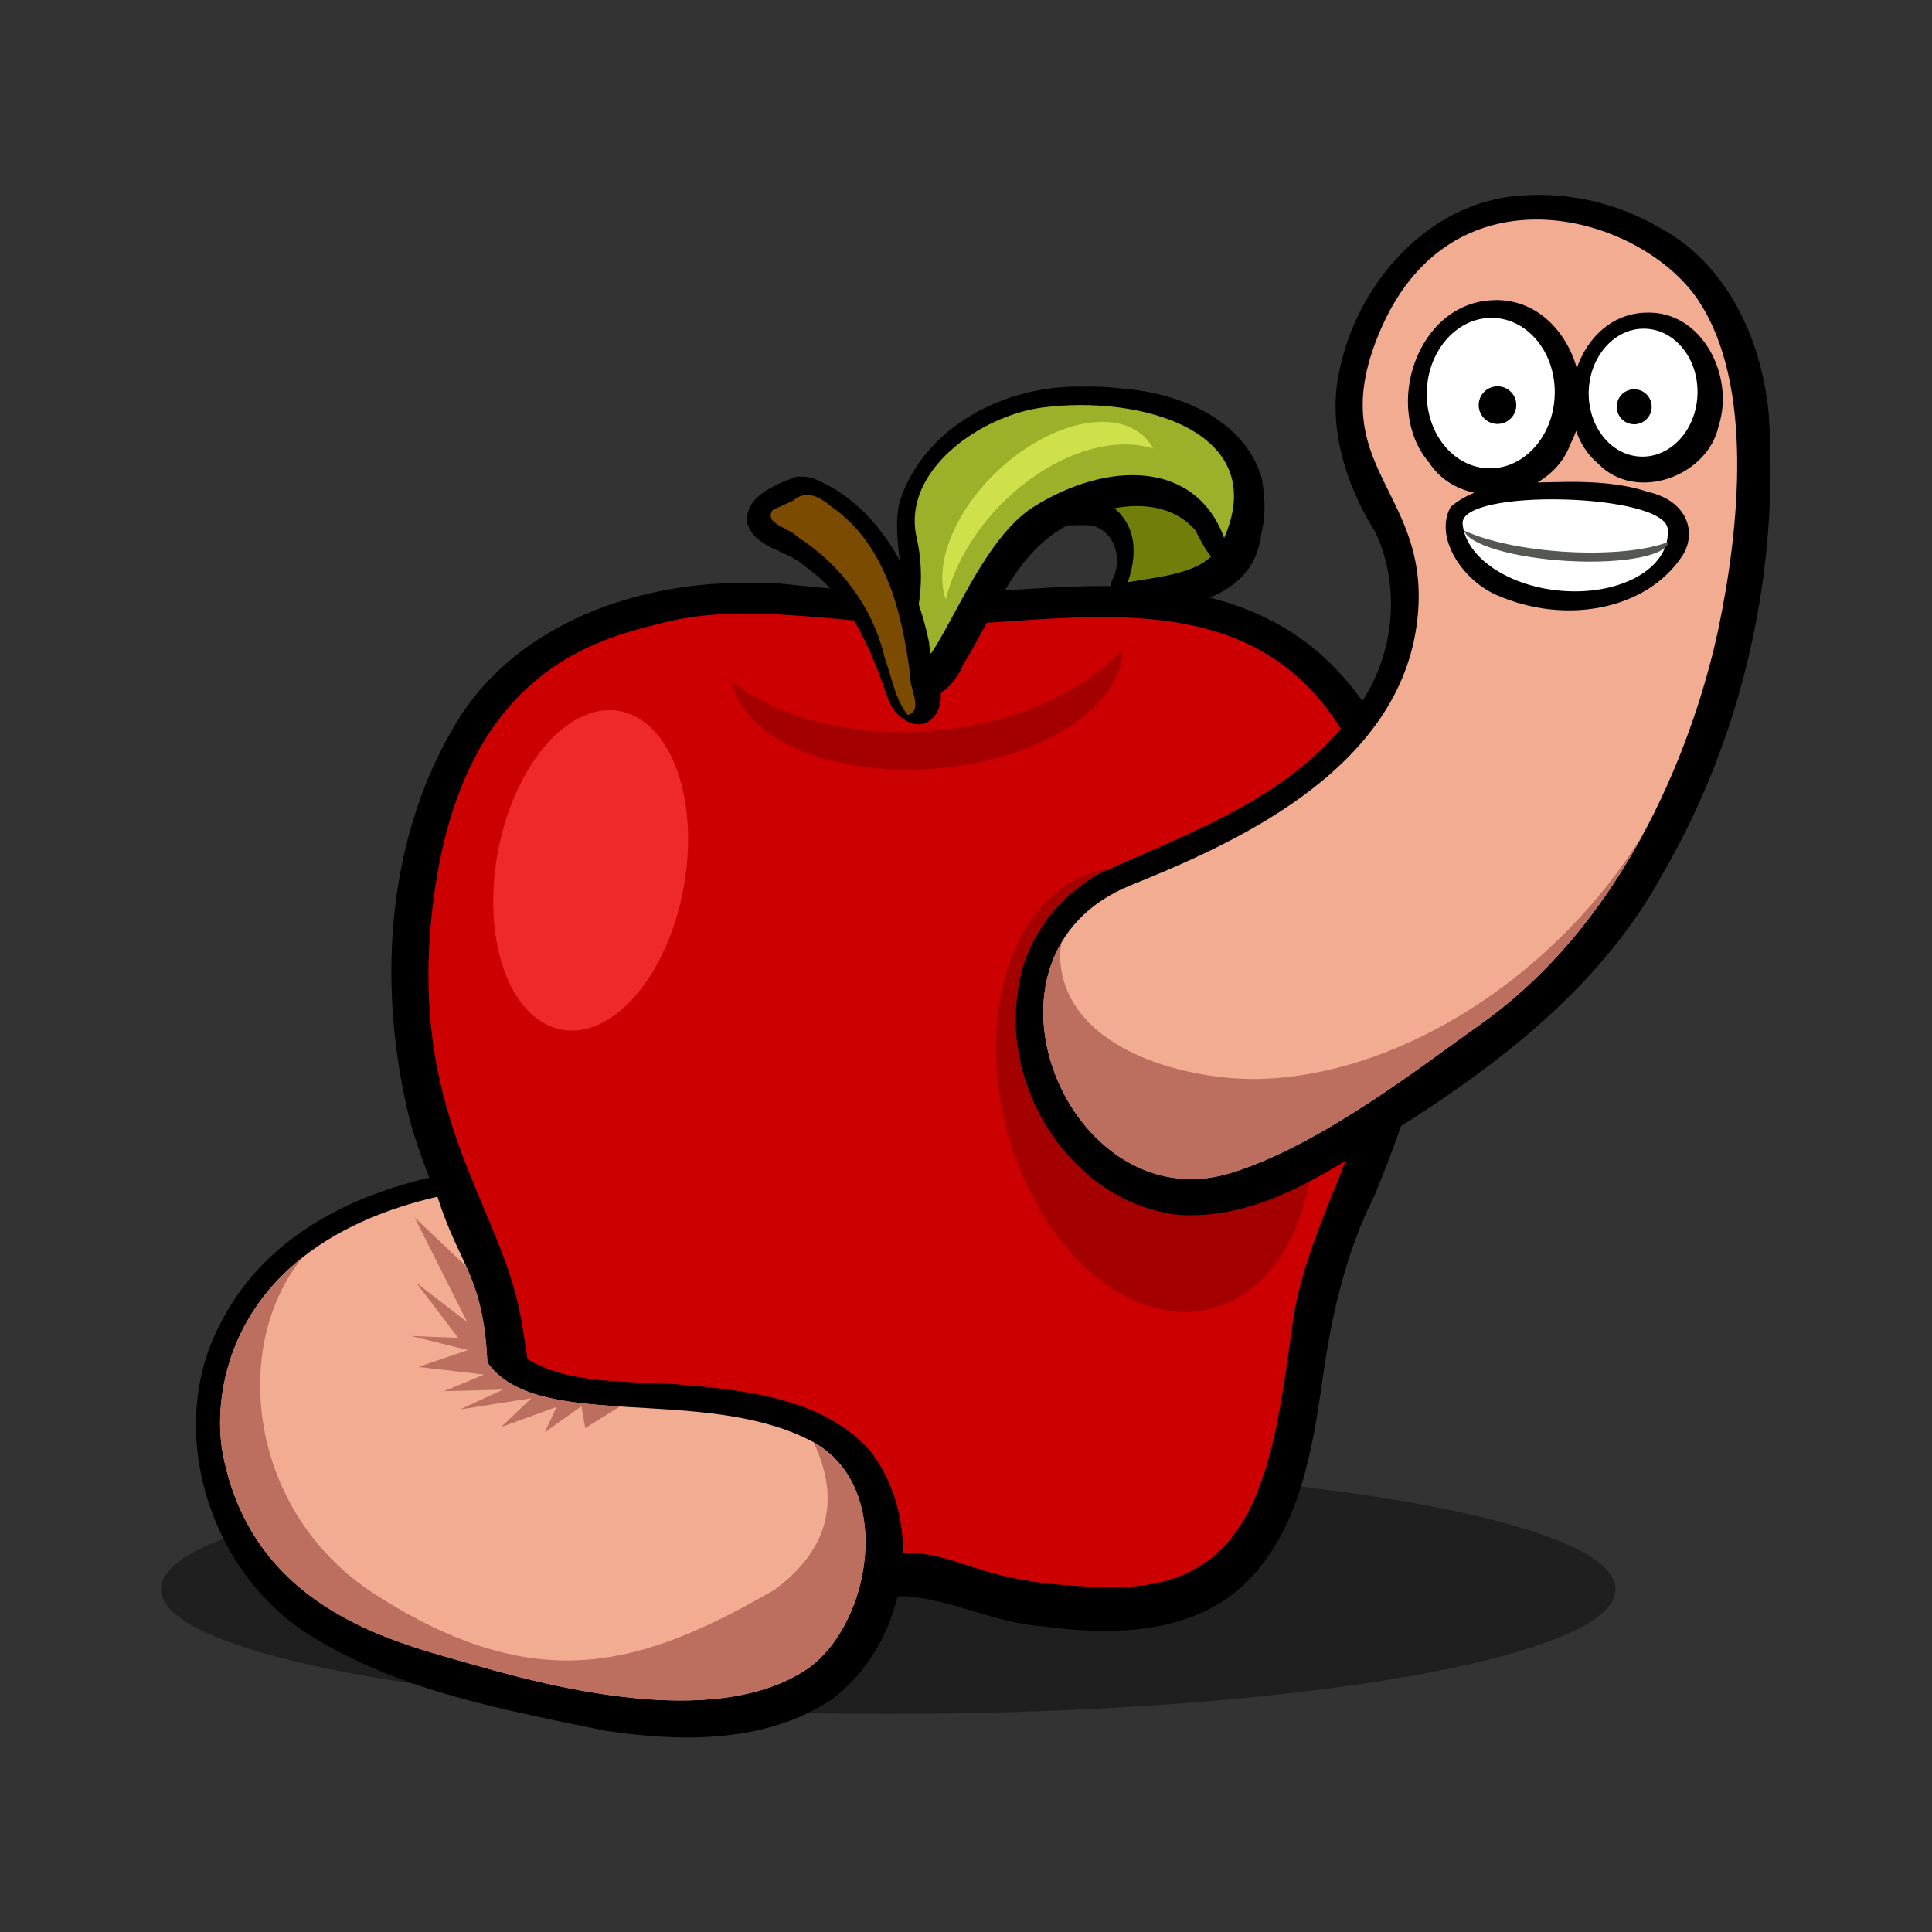 <svg:svg xmlns:dc="http://purl.org/dc/elements/1.1/" xmlns:ns1="http://sodipodi.sourceforge.net/DTD/sodipodi-0.dtd" xmlns:ns2="http://www.inkscape.org/namespaces/inkscape" xmlns:ns4="http://creativecommons.org/ns#" xmlns:rdf="http://www.w3.org/1999/02/22-rdf-syntax-ns#" xmlns:svg="http://www.w3.org/2000/svg" height="596.097" id="svg2376" version="1.0" viewBox="-49.674 -60.151 596.097 596.097" width="596.097" ns1:docname="cartoon-apple-worm.svg" ns1:version="0.32" ns2:output_extension="org.inkscape.output.svg.inkscape" ns2:version="0.46">
  <svg:rect x="-49.674" y="-60.151" width="596.097" height="596.097" fill="#333333" stroke="none"/>
  <ns1:namedview bordercolor="#666666" borderopacity="1.0" gridtolerance="10.0" guidetolerance="10.0" id="base" objecttolerance="10.0" pagecolor="#ffffff" showgrid="false" ns2:current-layer="svg2376" ns2:cx="93.360996" ns2:cy="250" ns2:pageopacity="0.0" ns2:pageshadow="2" ns2:window-height="998" ns2:window-width="1678" ns2:window-x="1" ns2:window-y="1" ns2:zoom="0.964" />
  <svg:g id="layer1" transform="translate(-2.121 -12.601)">
    <svg:g id="g3517" transform="matrix(.951 0 0 .951 -34.874 -72.59)">
      <svg:path d="m498.01 554.86c0 15.9-94.75 28.79-211.63 28.79s-211.63-12.89-211.63-28.79c0.001-15.9 94.75-28.79 211.63-28.79s211.63 12.89 211.63 28.79z" id="path3263" style="fill-opacity:.392;fill:#000000" transform="matrix(1.115 0 0 1.405 -44.477 -237.64)" />
      <svg:path d="m348.86 166.03c-13.29 0.27-28.82 10.68-26.48 25.09 2.57 8.08 12.38 4.88 18.6 5.72 7.78 2.01 10.07 11.65 6.35 17.94-1.17 6.97 6.92 13.09 13.42 9.7 13.26-1.33 29.73-5.73 34.02-19.82 5.63-16.71-9.4-33.63-25.81-36.54-6.51-1.9-13.32-2.31-20.1-2.09z" id="path3384" style="fill-rule:evenodd;fill:#000000" />
      <svg:path d="m226.75 215.41c-34.05 0.36-70.36 13.05-90.06 42.23-25.08 38.89-28.01 88.82-16.86 132.91 8.08 28.29 24.62 54.17 26.71 84.09 2.84 22.88 5.22 49.11 23.19 65.66 19.91 17.54 49.02 17.39 73.53 11.97 12.41-2.04 24.31-7.74 36.9-8.08 15.27 0.94 29.25 8.75 44.62 9.75 21.28 2.96 45.92 2.8 63.28-11.53 19.77-16.94 24.26-44.29 27.73-68.87 2.86-20.36 7.41-40.59 16.68-59.03 14.08-33.74 25.32-71.16 17.08-107.87-5.45-31.76-21.27-64.61-51.33-79.42-29.18-14.67-63.01-10.73-94.5-8.72-21.48 1.22-42.99-0.62-64.25-2.87-4.24-0.18-8.48-0.32-12.72-0.22z" id="path3335" style="fill-rule:evenodd;fill:#000000" />
      <svg:path d="m213.14 541.22c32.68 0.92 49.22-11.6 67.68-11.15 19.63 0.48 23.82 11.05 67.68 11.15 46.31 0.12 51.29-40 57.58-85.86 5.91-43.07 44.73-86.12 31.32-150.51-9.66-46.33-31.61-69.02-64.65-75.76-28.26-5.77-58.36 0-84.86 0-25.02 0-57.78-7.62-84.85-1.01-22.16 5.41-69.85 15.45-76.77 100-5.08 62.05 22.8 90.17 29.29 125.26 8.04 43.44 2.67 86.35 57.58 87.88z" id="path2384" style="fill-rule:evenodd;fill:#cc0000" />
      <svg:path d="m214.15 309.39c0.01 25.39-12.43 45.98-27.78 45.98-15.34 0-27.78-20.59-27.78-45.98 0-25.38 12.44-45.97 27.78-45.97 15.35 0 27.79 20.59 27.78 45.97z" id="path3261" style="fill:#ef2929" transform="matrix(1.078 .244 -.22 1.121 45.453 -83.596)" />
      <svg:path d="m328.03 187.32c11.27-3.67 32.97 3.66 24.52 27.9 12.82-2.22 28.77-3.08 31.28-16.07 6.89-29.59-56.04-37.2-55.8-11.83z" id="path3271" style="fill-rule:evenodd;fill:#727e0a" />
      <svg:path d="m337.09 151.78c-24.32-0.42-50.87 13.07-58.56 37.41-3.34 14.1 4.9 29.16-1.81 42.78-3.32 6.2-7 16.92 1.31 20.97 8.72 4.24 18-2.99 21.12-11.01 10.36-16.49 17.16-38.15 36.47-46.43 11.86-5.96 29.27-8.32 38.91 2.94 2.68 5.12 6.72 14.38 14.22 11.22 9.03-5.85 8.98-18.65 7.31-28.07-5.51-19.05-26.37-27.57-44.59-29.15-4.77-0.57-9.58-0.8-14.38-0.66z" id="path3376" style="fill-rule:evenodd;fill:#000000" />
      <svg:path d="m278.15 242.27s11.11-18.65 5.92-41.42c-5.04-22.08 21.11-39.67 40.58-42.28 31.88-4.26 74.4 7.61 59.18 42.28-9.3-25.37-37.98-24.96-61.72-10.15-22.5 14.05-33.7 64.54-43.96 51.57z" id="path3269" style="fill-rule:evenodd;fill:#9db029" />
      <svg:path d="m244.83 181.05c-6.61 2.53-17.12 6.48-15.64 15.34 2.84 8.03 13.02 8.38 18.7 13.73 14.46 10.04 21.31 26.81 26.84 42.73 1.74 5.97 9.86 11.98 14.96 5.99 5.64-7.32-1.24-16.29-1.62-24.21-4.55-21.63-16.15-44.6-37.76-53.18-1.77-0.48-3.65-0.66-5.48-0.4z" id="path3392" style="fill-rule:evenodd;fill:#000000" />
      <svg:path d="m237.4 191.75c-3.2 4.48 5.5 5.87 7.89 8.68 14 8.91 24.69 23.02 28.41 39.41 2.33 6.16 3.32 13.41 7.48 18.47 5.45-1.47 0.06-9.49 0.67-13.66-2.54-19.83-7.95-41.76-25.32-53.86-3.64-3.1-8.23-5.83-12.56-2.04l-6.57 3z" id="path3267" style="fill-rule:evenodd;fill:#7a4b00" />
      <svg:path d="m224.22 247.43c3.2 18.49 32.14 31.04 66.07 28.25 33.92-2.78 60.4-19.88 60.54-38.64-12.55 13.88-35.13 24.2-61.55 26.37s-50.41-4.32-65.06-15.98z" id="path3285" style="fill:#a40000" />
      <svg:path d="m360.82 171.86c-6.49-12.08-25.69-11.49-43.72 1.63s-28.29 33.97-23.58 47.35c3.39-13.99 13.23-28.74 27.27-38.96s28.96-13.49 40.03-10.02z" id="path3404" style="fill:#cee14b" />
      <svg:path d="m214.15 309.39c0.01 25.39-12.43 45.98-27.78 45.98-15.34 0-27.78-20.59-27.78-45.98 0-25.38 12.44-45.97 27.78-45.97 15.35 0 27.79 20.59 27.78 45.97z" id="path3509" style="fill:#a40000" transform="matrix(1.647 -.734 .516 1.503 -105.29 51.692)" />
      <svg:path d="m480.19 89.772c-29.23 1.831-52.03 27.178-58.4 54.428-5.11 18.97 1.14 38.88 11.22 55.02 9.2 19.98 5.24 44.64-9.28 61.09-19.67 24.94-50.79 36.17-78.78 48.68-15.5 7.77-26.65 23.26-28.29 40.65-4.14 32.31 19.34 67.23 52.51 70.86 27.64 1.71 51.01-15.82 73.27-29.63 33.18-21.13 65.02-46.41 83.9-81.44 25.85-44.73 37.69-97.56 34.14-149.15-2.29-23.84-13.54-48.46-35.41-60.11-13.44-7.86-29.28-11.578-44.88-10.398z" id="path3325" style="fill-rule:evenodd;fill:#000000" />
      <svg:path d="m353.44 313.58c30.86-12.52 85.68-35.75 92.74-83.73 6.6-44.86-32-50.79-11.16-97.54 23.86-53.502 84.41-36.123 102.74-8.39 18.07 27.34 13.12 74.19 6.53 105.87-0.07 0.33-0.14 0.67-0.21 1.01-5.18 24.27-23.98 90.61-78 128.5-16.59 11.63-51.07 38.89-80.46 47.69-52.23 15.64-88.26-70.66-32.18-93.41z" id="path3277" style="fill-rule:evenodd;fill:#f1ac92" />
      <svg:path d="m472.19 123.68c-0.35 0-0.7 0.02-1.06 0.04-24.67 0.76-35.97 34.87-20.85 52.64 3.5 5.39 8.86 8.59 14.72 9.82-2.73 1.1-5.31 2.59-7.65 4.55-5.5 9.69 3.55 23.66 14.8 28.62 22.26 9.83 48.63 4.96 60.27-12.6 4.66-7.03 2.38-17.75-11.1-20.84-8.35-2.76-17.26-3.28-26.01-3.24-3.2 0.09-6.53 0.1-9.88 0.19 4.84-2.79 8.78-7.04 10.76-12.53 0.72-1.35 1.33-2.75 1.82-4.2 1.41 4.09 3.78 7.8 7.24 10.71 12.16 12.54 35.45 4.13 38.99-12.3 5.29-15.9-5.16-37.55-23.65-36.77-11.12 0.33-18.99 8.25-22.34 17.99-3.42-11.97-12.84-22.05-26.06-22.08z" id="path3414" style="fill:#000000" />
      <svg:path d="m503.06 189.69c0 11.16-7.69 20.2-17.18 20.2-9.48 0-17.17-9.04-17.17-20.2s7.69-20.2 17.17-20.2c9.49 0 17.18 9.04 17.18 20.2z" id="path3293" style="fill:#ffffff" transform="matrix(1.208 .045 -.045 1.208 -108.09 -97.139)" />
      <svg:path d="m503.06 189.69c0 11.16-7.69 20.2-17.18 20.2-9.48 0-17.17-9.04-17.17-20.2s7.69-20.2 17.17-20.2c9.49 0 17.18 9.04 17.18 20.2z" id="path3295" style="fill:#ffffff" transform="matrix(1.027 .039 -.039 1.027 28.145 -60.036)" />
      <svg:path d="m481.84 188.18c0 0.9-0.96 1.73-2.52 2.19-1.56 0.45-3.49 0.45-5.05 0-1.57-0.46-2.53-1.29-2.53-2.19 0-0.91 0.96-1.74 2.53-2.19 1.56-0.45 3.49-0.45 5.05 0s2.52 1.28 2.52 2.19z" id="path3297" style="fill:#000000" transform="matrix(1.208 .045 -.091 2.417 -86.329 -318.52)" />
      <svg:path d="m481.84 188.18c0 0.9-0.96 1.73-2.52 2.19-1.56 0.45-3.49 0.45-5.05 0-1.57-0.46-2.53-1.29-2.53-2.19 0-0.91 0.96-1.74 2.53-2.19 1.56-0.45 3.49-0.45 5.05 0s2.52 1.28 2.52 2.19z" id="path3299" style="fill:#000000" transform="matrix(1.123 .042 -.084 2.246 -2.765 -284.37)" />
      <svg:g id="g3505" transform="matrix(1.03 .043 -.04 1.111 -7.046 -41.804)">
        <svg:path d="m526.78 195.37c1.42 10.41-11.88 19.1-29.7 19.39s-33.44-7.93-34.86-18.34c-1.43-10.42 63.13-11.47 64.56-1.05z" id="path3308" style="fill:#ffffff" />
        <svg:path d="m462.8 198.36c1.41 4.03 15.97 7.39 33.22 7.6s30.89-2.81 31.17-6.81c-6.52 2.67-18.11 4.33-31.54 4.17-13.44-0.17-25.55-2.12-32.85-4.96z" id="path3311" style="fill:#555753" />
      </svg:g>
      <svg:path d="m519.84 296.83c-27.5 44.81-76.26 77.08-122.06 79.47-24.33 1.26-65.61-8.75-67.18-38.97-0.1-1.93 0.16-3.83 0.68-5.6-20 33.09 11.78 88.01 54.33 75.27 29.39-8.8 63.89-36.06 80.47-47.69 24.48-17.17 41.74-40.19 53.76-62.48z" id="path3443" style="fill-rule:evenodd;fill:#bc6e5f" />
      <svg:g id="g3470" transform="matrix(1 -.026 .026 1 -13.11 4.532)">
        <svg:path d="m137.63 405.58c-30.64 4.55-61.49 17.65-77.224 45.58-21.017 35.13-6.178 84.67 28.282 105.15 27.662 17.54 60.572 24.29 92.172 31.7 24.37 4.33 51.78 5.45 73.48-8.1 24.81-17.3 32.92-55.98 14.54-80.69-15.23-17.57-40.49-20.54-62.41-22.97-16.21-1.57-33.99-0.64-48.03-9.53-2.82-4.63-0.33-10.81-2.35-15.88l-18.46-45.26z" id="path3360" style="fill-rule:evenodd;fill:#000000" />
        <svg:path d="m130.95 413.44c6.53 22.67 14.18 25.96 14.79 54.19 15.4 23.19 68.97 9.02 103.87 27.91 27.95 15.13 18.25 61.16-3.32 74.49-27.88 17.24-75.13 5.67-105.99-4.05-0.32-0.1-0.65-0.2-0.99-0.31-23.62-7.58-71.334-18.61-80.075-70.42-3.369-19.98 3.545-67.82 71.715-81.81z" id="path3313" style="fill-rule:evenodd;fill:#f1ac92" />
        <svg:path d="m123.38 420l16.15 34.34-16.15-13.12 13.12 18.19-15.16-1 18.19 5.03-16.15 5.06 21.18 3.03-13.12 5.03h19.18l-14.12 6.06 23.22-3.03-10.1 9.1 18.19-6.07-4.03 8.1 12.1-8.1 1.03 7.1 11.47-6.72c-18.85-1.71-35.19-4.18-42.63-15.38-0.34-15.5-2.8-23.48-6.03-31.28l-16.34-16.34z" id="path3320" style="fill-rule:evenodd;fill:#bc6e5f" />
        <svg:path d="m86.75 431.97c-27.044 20.23-29.919 48.94-27.5 63.28 8.741 51.82 56.43 62.83 80.06 70.41 0.34 0.1 0.68 0.21 1 0.31 30.86 9.71 78.09 21.3 105.97 4.06 21.24-13.13 31-57.99 4.56-73.78 5.95 13.49 8.35 31.95-13.96 47.53-43.04 23.28-77.51 33.56-129.74-2.1-40.014-27.33-44.822-81.4-20.39-109.71z" id="path3448" style="fill-rule:evenodd;fill:#bc6e5f" />
      </svg:g>
    </svg:g>
  </svg:g>
</svg:svg>